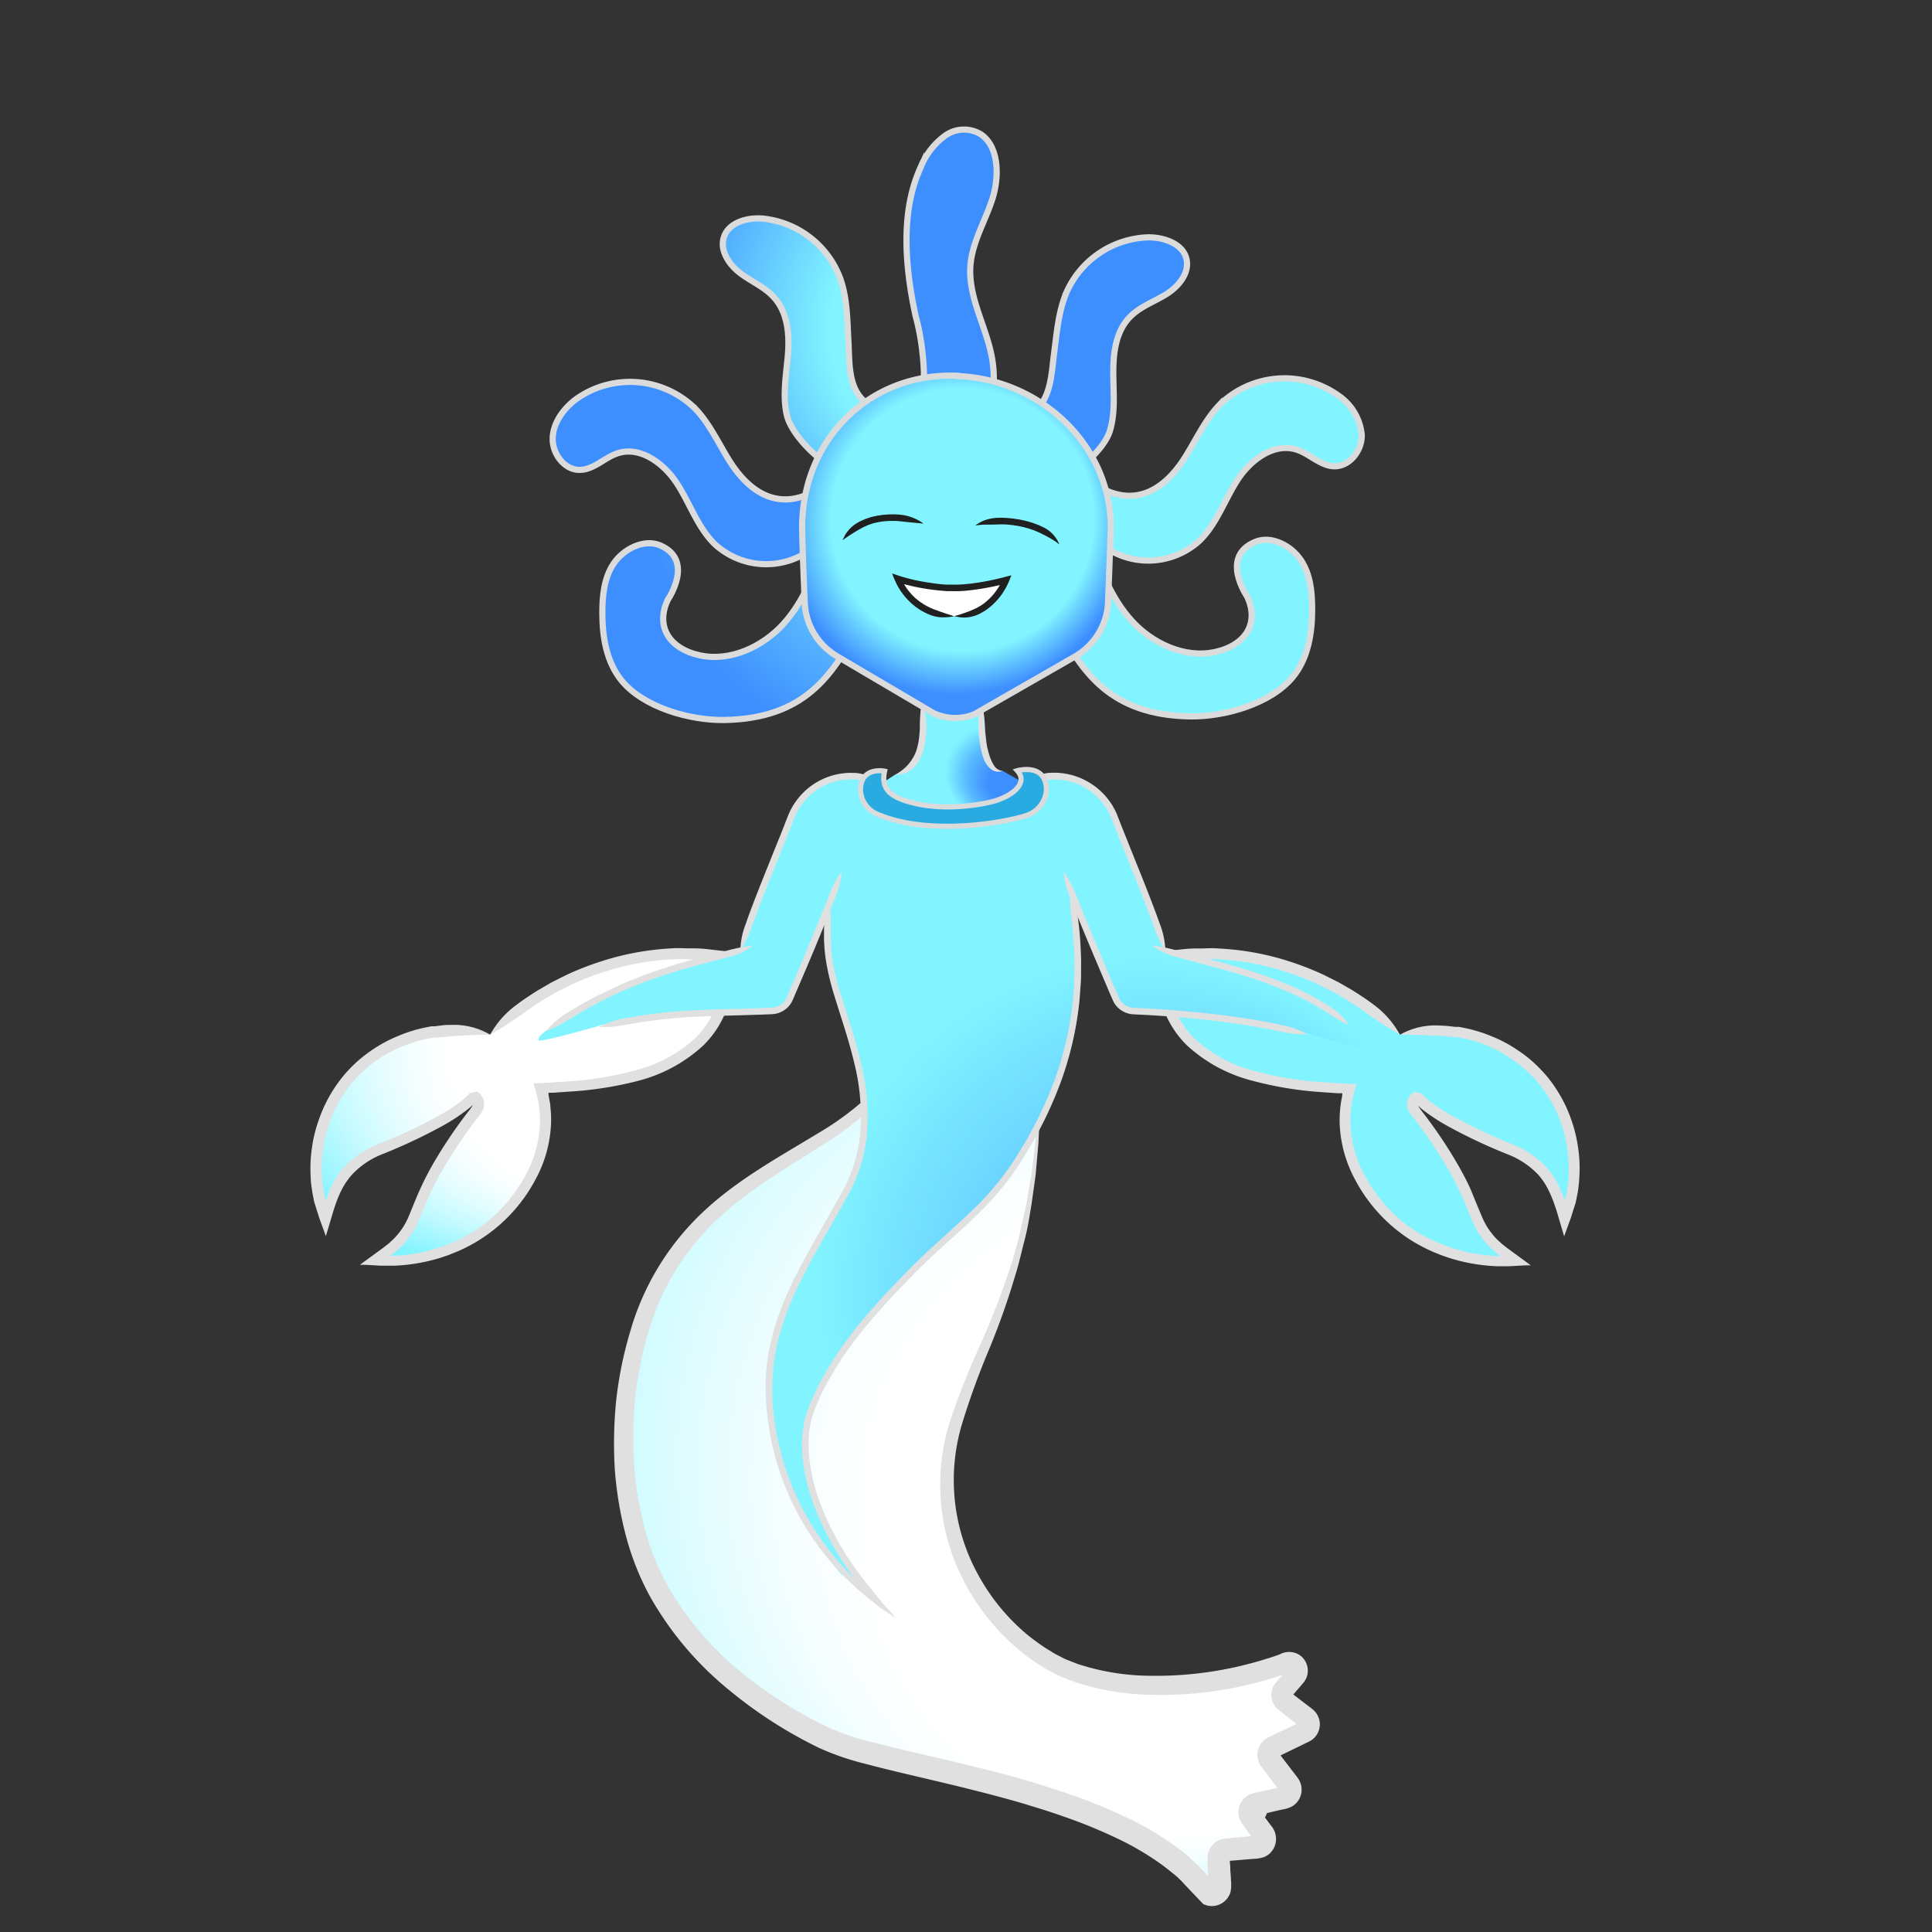 <svg xmlns="http://www.w3.org/2000/svg" xmlns:xlink="http://www.w3.org/1999/xlink" viewBox="0 0 300 300"><rect x="0" y="0" width="300" height="300" fill="#333333" stroke="none"/><defs><style>.cls-1{fill:url(#radial-gradient);}.cls-2{fill:url(#radial-gradient-2);}.cls-3{fill:#e0e0e0;}.cls-12,.cls-13,.cls-14,.cls-15,.cls-16,.cls-17,.cls-18,.cls-4,.cls-8{stroke:#dbdbdb;}.cls-12,.cls-13,.cls-14,.cls-15,.cls-16,.cls-17,.cls-18,.cls-4,.cls-7,.cls-8{stroke-miterlimit:10;}.cls-4{stroke-width:1.5px;fill:url(#radial-gradient-3);}.cls-5{fill:#202020;}.cls-6{fill:#fff;}.cls-7{fill:none;stroke:#000;stroke-width:1.2px;}.cls-8{fill:#29abe2;stroke-width:1.24px;}.cls-9{fill:url(#New_Gradient_Swatch_13);}.cls-10{fill:url(#New_Gradient_Swatch_13-2);}.cls-11{fill:url(#New_Gradient_Swatch_13-3);}.cls-12,.cls-13,.cls-14,.cls-15,.cls-16,.cls-17,.cls-18{stroke-width:0.96px;}.cls-12{fill:url(#radial-gradient-4);}.cls-13{fill:url(#radial-gradient-5);}.cls-14{fill:url(#radial-gradient-6);}.cls-15{fill:url(#radial-gradient-7);}.cls-16{fill:url(#radial-gradient-8);}.cls-17{fill:url(#radial-gradient-9);}.cls-18{fill:url(#radial-gradient-10);}</style><radialGradient id="radial-gradient" cx="99.93" cy="96.17" fx="116.635" fy="107.404" r="30.48" gradientTransform="translate(0 -6.06)" gradientUnits="userSpaceOnUse"><stop offset="0.15" stop-color="#3d8eff"/><stop offset="0.19" stop-color="#459aff"/><stop offset="0.27" stop-color="#59b9ff"/><stop offset="0.36" stop-color="#7bebff"/><stop offset="0.38" stop-color="#81f4ff"/></radialGradient><radialGradient id="radial-gradient-2" cx="104.14" cy="198.06" fx="209.562" fy="269.512" r="131.86" gradientTransform="translate(0 -6.06)" gradientUnits="userSpaceOnUse"><stop offset="0.06" stop-color="#3d8eff"/><stop offset="0.16" stop-color="#459aff"/><stop offset="0.33" stop-color="#59b9ff"/><stop offset="0.56" stop-color="#7bebff"/><stop offset="0.6" stop-color="#81f4ff"/></radialGradient><radialGradient id="radial-gradient-3" cx="101.28" cy="41.79" fx="107.818" r="42.49" gradientTransform="translate(0 -6.06)" gradientUnits="userSpaceOnUse"><stop offset="0.75" stop-color="#81f4ff"/><stop offset="1" stop-color="#3d8eff"/></radialGradient><radialGradient id="New_Gradient_Swatch_13" cx="426.27" cy="-857.57" fx="456.671" fy="-837.974" r="40.94" gradientTransform="matrix(0.99, -0.07, 0.08, 0.99, -325.34, 889.57)" gradientUnits="userSpaceOnUse"><stop offset="0.52" stop-color="#fff"/><stop offset="0.59" stop-color="#f7feff"/><stop offset="0.69" stop-color="#e3fdff"/><stop offset="0.81" stop-color="#c1faff"/><stop offset="0.95" stop-color="#92f5ff"/><stop offset="1" stop-color="#81f4ff"/></radialGradient><radialGradient id="New_Gradient_Swatch_13-2" cx="24265.34" cy="903.2" fx="24295.744" fy="922.801" r="40.94" gradientTransform="matrix(-0.99, -0.07, -0.08, 0.99, 24322.72, 889.57)" xlink:href="#New_Gradient_Swatch_13"/><radialGradient id="New_Gradient_Swatch_13-3" cx="101.62" cy="306.43" fx="168.684" fy="349.655" r="90.31" gradientTransform="translate(0 -253.29) scale(1 1.05)" xlink:href="#New_Gradient_Swatch_13"/><radialGradient id="radial-gradient-4" cx="39.68" cy="81.17" fx="75.214" fy="41.003" r="69.2" gradientTransform="translate(0 -5.98)" gradientUnits="userSpaceOnUse"><stop offset="0.26" stop-color="#81f4ff"/><stop offset="0.57" stop-color="#3d8eff"/></radialGradient><radialGradient id="radial-gradient-5" cx="70.05" cy="71.34" fx="135.992" fy="22.259" r="82.21" gradientTransform="translate(0 -5.98)" gradientUnits="userSpaceOnUse"><stop offset="0.1" stop-color="#81f4ff"/><stop offset="0.38" stop-color="#3d8eff"/></radialGradient><radialGradient id="radial-gradient-6" cx="131.39" cy="96.37" fx="81.907" fy="129.287" r="73.11" gradientTransform="translate(0 -5.98)" gradientUnits="userSpaceOnUse"><stop offset="0.64" stop-color="#81f4ff"/><stop offset="0.94" stop-color="#3d8eff"/></radialGradient><radialGradient id="radial-gradient-7" cx="127.26" cy="46.8" fx="112.507" fy="106.215" r="76.58" gradientTransform="translate(0 -5.98)" gradientUnits="userSpaceOnUse"><stop offset="0.59" stop-color="#81f4ff"/><stop offset="0.82" stop-color="#3d8eff"/></radialGradient><radialGradient id="radial-gradient-8" cx="40.75" cy="31.81" fx="85.852" fy="41.591" r="55.5" gradientTransform="translate(0 -5.98)" gradientUnits="userSpaceOnUse"><stop offset="0.42" stop-color="#81f4ff"/><stop offset="0.69" stop-color="#3d8eff"/></radialGradient><radialGradient id="radial-gradient-9" cx="82.01" cy="59.63" fx="174.786" fy="116.786" r="116.03" gradientTransform="translate(0 -5.98)" gradientUnits="userSpaceOnUse"><stop offset="0.33" stop-color="#81f4ff"/><stop offset="0.46" stop-color="#3d8eff"/></radialGradient><radialGradient id="radial-gradient-10" cx="61.45" cy="53.58" fx="112.955" fy="85.312" r="64.42" gradientTransform="translate(0 -5.98)" gradientUnits="userSpaceOnUse"><stop offset="0.23" stop-color="#81f4ff"/><stop offset="0.45" stop-color="#3d8eff"/></radialGradient><symbol id="Aquatic_hair_4" data-name="Aquatic_hair_4" viewBox="0 0 126.59 92.63"><path class="cls-12" d="M47.93,77.65c-4,7.73-8.48,14.27-20.74,14.5-5.46.1-12.64-2-16-6.11-2.39-2.92-3-6.82-3-10.52,0-2.63.25-5.38,1.73-7.62S14.54,64,17.09,65c5.53,2.29,1.28,8.45,1.28,8.45-2,4.21.26,7.66,5,8.67s9.75-1.38,12.93-4.88,4.85-8,6.35-12.37S45.6,56,48.38,52.22"/><path class="cls-13" d="M53,49.47c-6.44,1.45-10.93,9.27-17.46,8.35-3.24-.45-5.76-3-7.53-5.79s-3.11-5.81-5.35-8.18A14.42,14.42,0,0,0,4.07,42.36C2.14,43.84.54,46,.48,48.43s1.89,5,4.32,4.88c2.13-.08,3.75-1.92,5.78-2.58,3.52-1.14,7.17,1.58,9.19,4.68s3.21,6.8,5.84,9.4a11.79,11.79,0,0,0,15.64.35"/><path class="cls-14" d="M78.66,77.09c4,7.73,8.48,14.28,20.75,14.5,5.46.1,12.63-2,16-6.11,2.39-2.92,3-6.82,3-10.51,0-2.64-.25-5.39-1.73-7.62s-4.56-3.92-7.11-2.86c-5.53,2.29-1.28,8.44-1.28,8.44,2,4.21-.26,7.66-5,8.67s-9.75-1.38-12.92-4.88-4.86-8-6.36-12.37S81,55.45,78.21,51.66"/><path class="cls-15" d="M73.61,48.91c6.44,1.45,10.94,9.27,17.47,8.35,3.23-.45,5.75-3,7.52-5.78s3.11-5.81,5.35-8.19a14.42,14.42,0,0,1,18.57-1.49,8.31,8.31,0,0,1,3.59,6.08c.06,2.43-1.89,4.95-4.32,4.87-2.13-.08-3.75-1.92-5.77-2.57-3.52-1.15-7.18,1.57-9.19,4.68s-3.22,6.79-5.85,9.39a11.79,11.79,0,0,1-15.64.35"/><path class="cls-16" d="M56,48.65c-1.35.11-4.6-3.76-7.14-6s-2.28-6.1-2.46-9.36-.17-6.6-1.26-9.68a14.4,14.4,0,0,0-11.94-9.31c-2.44-.23-5.39.56-6.14,2.89-.67,2.1.84,4.3,2.6,5.62S33.58,25,35,26.71c2,2.33,2.26,5.7,2,8.77s-.84,6.2-.19,9.21,4.6,7,7.68,8.55"/><path class="cls-17" d="M67.59,49.66c1.34.22,4.88-3.39,7.59-5.4s2.74-5.91,3.17-9.15.68-6.57,2-9.55A14.39,14.39,0,0,1,93,17.2c2.44,0,5.33,1,5.89,3.35.51,2.15-1.16,4.22-3,5.4s-4,1.9-5.61,3.46C88,31.58,87.54,34.92,87.53,38s.37,6.24-.51,9.2-5.13,6.59-8.33,7.93"/><path class="cls-18" d="M54.69,46.38c2.29-1.65,3.37-4.9,3.44-8a39.17,39.17,0,0,0-1.33-9.12c-1.63-7.67-2.35-16.15.9-23.12a11.13,11.13,0,0,1,3.8-4.78A5,5,0,0,1,67,1.23c2.8,1.93,2.87,6.58,1.74,10.06S65.59,18,65.34,21.68c-.33,4.86,2.4,9.26,3.31,14A19,19,0,0,1,66.83,48"/></symbol><symbol id="Aquatic_body_4" data-name="Aquatic_body_4" viewBox="0 0 197.1 150.52"><path class="cls-9" d="M27.91,15.24A22.14,22.14,0,0,0,6.17,21.72,21.76,21.76,0,0,0,2.36,43.93C4,38.12,5.61,35.15,11.23,32.86c12.21-5,14.12-8,14.12-8a1.44,1.44,0,0,1,.38,2.13C13.12,43.27,19,44.4,9.93,50.37a25.36,25.36,0,0,0,20.55-7.73c4.91-5.4,7.31-12.09,5.27-19l.36,0C45.2,23.11,66,22.1,64.88,3.16,42.14-.4,27.91,15.24,27.91,15.24Z"/><path class="cls-3" d="M27.91,15.24a11.19,11.19,0,0,0-6.21-1.51c-.34,0-.83,0-1.42.09l-1,.12-.26,0H19l-.21,0-1,.2a22.17,22.17,0,0,0-4.11,1.28,21.6,21.6,0,0,0-3.94,2.09,21,21,0,0,0-6.37,6.58,21.57,21.57,0,0,0-2,4.2A21.34,21.34,0,0,0,.23,32.87a21.42,21.42,0,0,0-.18,4.59c0,.76.15,1.51.25,2.25.06.37.14.74.22,1.11,0,.19.06.33.13.58l.28.9c.2.61.36,1.17.59,1.81L2.21,46l.17.47,0,.11s0,.09,0,0l.08-.26.3-1c.21-.69.41-1.38.62-2.07.15-.53.34-1.13.49-1.56.09-.25.17-.5.27-.74.19-.49.4-1,.61-1.42A11.27,11.27,0,0,1,6.44,37a12.81,12.81,0,0,1,4.73-3.2,84,84,0,0,0,9.59-4.53A29.13,29.13,0,0,0,24.21,27c.46-.34,1.05-.87,1-.79h0s0,0,0,0a.46.46,0,0,1-.05.1l-.09.13s0,0,.05-.08c-.16.23-.38.52-.24.34l-.31.41a74,74,0,0,0-5.72,8.54,44.59,44.59,0,0,0-2,4c-.58,1.3-1.06,2.56-1.54,3.69a10.55,10.55,0,0,1-1.71,2.87,8.52,8.52,0,0,1-1.06,1.1,5.27,5.27,0,0,1-.56.5l-.67.52-2.3,1.68-1.06.78-.26.19c-.08,0,0,0,.06,0h.16l.65,0,2.44.14c.37,0,.79,0,1.19,0h.77a28.06,28.06,0,0,0,6.65-1.06c.68-.18,1.15-.37,1.46-.47l.46-.16,1.2-.48a25.81,25.81,0,0,0,3.27-1.68,24.84,24.84,0,0,0,9-9.63,19.78,19.78,0,0,0,2.37-8.72,17.42,17.42,0,0,0-.11-2.49c0-.42-.11-.83-.18-1.25l-.11-.62,0-.15,0-.15s0,0,0,0l.73,0,2.57-.18A55.37,55.37,0,0,0,50.9,22.41a23.54,23.54,0,0,0,10.16-5.54,15.47,15.47,0,0,0,3.36-5A18.22,18.22,0,0,0,65.72,6c0-.5.07-1,0-1.5l0-.91,0-.72V2.46c0-.09-.07-.06-.12-.07l-.18,0L61.93,2A20.33,20.33,0,0,0,59,1.84c-1,0-1.94-.08-2.91,0A42.54,42.54,0,0,0,44.93,3.93a46.56,46.56,0,0,0-5.1,2L37.45,7.12,35.37,8.33c-1.48.92-2.67,1.74-3.23,2.18a14.28,14.28,0,0,0-4.23,4.73,60.54,60.54,0,0,0,5.23-3.37c.55-.42,1.69-1.2,3.11-2.09l2-1.16,2.3-1.15a44.13,44.13,0,0,1,4.9-1.92,40.43,40.43,0,0,1,10.72-2c.93-.1,1.87,0,2.8,0a22,22,0,0,1,2.81.14l2.26.25h0v.53a12.83,12.83,0,0,1,0,1.39,14.69,14.69,0,0,1-4.16,9.81,21.83,21.83,0,0,1-9.43,5.12A52.9,52.9,0,0,1,40,22.5l-2.54.17-1.77.11-.58,0-.31,0h-.15l0,.13L35,24l.26,1,.11.59a11.2,11.2,0,0,1,.17,1.14,17.09,17.09,0,0,1,.1,2.25,18.12,18.12,0,0,1-2.18,8,24.51,24.51,0,0,1-4.17,5.66A21.93,21.93,0,0,1,25.06,46,27,27,0,0,1,22,47.57L20.87,48l-.43.15c-.29.09-.73.27-1.37.43a25.4,25.4,0,0,1-6.23,1h-.39l.54-.42a6.27,6.27,0,0,0,.62-.55,10.55,10.55,0,0,0,1.22-1.27,12.15,12.15,0,0,0,2-3.27c.51-1.2,1-2.43,1.54-3.69a41.42,41.42,0,0,1,2-3.88,72.35,72.35,0,0,1,5.59-8.35l.3-.4.28-.38-.09.13a3.48,3.48,0,0,0,.21-.31,1.79,1.79,0,0,0,.18-.39,2.12,2.12,0,0,0,.13-.69,2.28,2.28,0,0,0-.59-1.63c-.21-.21-.49-.53-.83-.34l-.82.2a11.48,11.48,0,0,1-1.46,1.33,27.26,27.26,0,0,1-3.26,2.11,81.59,81.59,0,0,1-9.43,4.45A14.34,14.34,0,0,0,5.16,35.9,12.89,12.89,0,0,0,3.3,38.76c-.24.52-.47,1-.66,1.56-.11.26-.2.53-.29.79,0,.08,0,0,0,0h0l0-.14,0-.09-.1-.46-.21-1c-.08-.69-.2-1.38-.22-2.08a19.57,19.57,0,0,1,.16-4.25,20.15,20.15,0,0,1,1-4.17,18.9,18.9,0,0,1,1.84-3.88,18.33,18.33,0,0,1,2.62-3.37A18.45,18.45,0,0,1,10.63,19a20.86,20.86,0,0,1,3.64-1.93,21.81,21.81,0,0,1,3.82-1.18l1-.19.22,0h.06l.24,0,.88-.11c.54,0,1-.07,1.31-.09C24.25,15.34,25.67,15.25,27.91,15.24Z"/><path class="cls-10" d="M169.2,15.24a22.13,22.13,0,0,1,21.73,6.48,21.76,21.76,0,0,1,3.82,22.21c-1.65-5.81-3.25-8.78-8.88-11.07-12.2-5-14.11-8-14.11-8a1.44,1.44,0,0,0-.39,2.13c12.61,16.33,6.69,17.46,15.8,23.43a25.37,25.37,0,0,1-20.55-7.73c-4.91-5.4-7.3-12.09-5.27-19l-.36,0c-9.08-.49-29.88-1.5-28.76-20.44C155-.4,169.2,15.24,169.2,15.24Z"/><path class="cls-3" d="M169.2,15.24c2.23,0,3.65.1,6.14.18.31,0,.77,0,1.31.09l.89.11.23,0h.06s0,0,.22,0l1,.19a21.55,21.55,0,0,1,3.82,1.18A20.17,20.17,0,0,1,186.47,19a18.45,18.45,0,0,1,3.24,2.69,17.91,17.91,0,0,1,2.62,3.37,19.47,19.47,0,0,1,1.85,3.88,21.65,21.65,0,0,1,1.18,8.42c0,.7-.14,1.39-.23,2.08l-.21,1-.09.46,0,.09,0,.14h0s0,0,0,0c-.09-.26-.19-.53-.29-.79-.2-.53-.43-1-.67-1.56a12.22,12.22,0,0,0-1.86-2.86,14.34,14.34,0,0,0-5.33-3.65,82.39,82.39,0,0,1-9.43-4.45,28.09,28.09,0,0,1-3.26-2.11,11.48,11.48,0,0,1-1.46-1.33l-.82-.2c-.34-.19-.61.13-.82.34a2.25,2.25,0,0,0-.6,1.63,2.12,2.12,0,0,0,.13.69,2.43,2.43,0,0,0,.18.39c.14.22.21.3.21.31l-.09-.13.28.38.3.4a71.24,71.24,0,0,1,5.6,8.35c.75,1.32,1.38,2.62,1.95,3.88s1,2.49,1.53,3.69a12.68,12.68,0,0,0,2,3.27,11.38,11.38,0,0,0,1.22,1.27,7.65,7.65,0,0,0,.62.55l.54.42h-.39a25.3,25.3,0,0,1-6.22-1c-.64-.16-1.09-.34-1.38-.43l-.43-.15-1.12-.45A25.44,25.44,0,0,1,172.05,46a21.63,21.63,0,0,1-4.21-3.31A24.53,24.53,0,0,1,163.66,37a18.11,18.11,0,0,1-2.17-8,14.23,14.23,0,0,1,.1-2.25,8.93,8.93,0,0,1,.16-1.14l.11-.59.26-1,.26-1,0-.13h-.16l-.31,0-.57,0-1.78-.11-2.53-.17a52.9,52.9,0,0,1-10.39-1.72,21.72,21.72,0,0,1-9.43-5.12,14.7,14.7,0,0,1-4.17-9.81c0-.46-.06-.92,0-1.39V3.93h0l2.26-.25a21.88,21.88,0,0,1,2.8-.14c.94,0,1.87-.08,2.8,0a40.58,40.58,0,0,1,10.73,2,45.73,45.73,0,0,1,4.9,1.92l2.29,1.15,2,1.16c1.43.89,2.57,1.67,3.12,2.09a59,59,0,0,0,5.23,3.37A14.28,14.28,0,0,0,165,10.51c-.57-.44-1.75-1.26-3.23-2.18l-2.09-1.21-2.38-1.19a46.39,46.39,0,0,0-5.09-2A42.54,42.54,0,0,0,141,1.86c-1-.1-1.94,0-2.91,0a20.41,20.41,0,0,0-2.92.15l-3.47.38-.18,0c-.05,0-.15,0-.13.07V3.54l0,.91c0,.5,0,1,0,1.5a17.71,17.71,0,0,0,1.3,5.89,15.44,15.44,0,0,0,3.35,5,23.58,23.58,0,0,0,10.17,5.54,55.39,55.39,0,0,0,10.72,1.78l2.57.18.73,0c.08,0,0,0,0,0l0,.15,0,.15-.11.62a10.79,10.79,0,0,0-.19,1.25,19,19,0,0,0-.11,2.49,19.79,19.79,0,0,0,2.38,8.72,24.83,24.83,0,0,0,9,9.63,26.5,26.5,0,0,0,3.27,1.68l1.2.48.46.16c.31.1.79.29,1.47.47a27.86,27.86,0,0,0,6.64,1.06H185c.4,0,.82,0,1.19,0l2.45-.14.64,0h.16c.05,0,.15,0,.06,0l-.26-.19-1.06-.78-2.3-1.68-.66-.52a5.27,5.27,0,0,1-.56-.5,8,8,0,0,1-1.07-1.1,11.07,11.07,0,0,1-1.71-2.87c-.48-1.13-1-2.39-1.53-3.69s-1.25-2.66-2-4a72.7,72.7,0,0,0-5.72-8.54c.16.2-.07-.1-.3-.41.14.18-.09-.11-.25-.34,0,.05.08.11.06.08a.43.43,0,0,1-.09-.13.23.23,0,0,1-.05-.1c0-.05,0,0,0,0h0a11.89,11.89,0,0,0,.95.79,30,30,0,0,0,3.45,2.25,84.18,84.18,0,0,0,9.6,4.53,12.89,12.89,0,0,1,4.72,3.2,10.92,10.92,0,0,1,1.61,2.5c.22.46.43.93.61,1.42.1.24.19.49.27.74.16.43.34,1,.5,1.56.2.69.41,1.38.61,2.07l.3,1,.08.26c0,.08,0,0,0,0l0-.11.17-.47.69-1.9c.24-.64.39-1.2.59-1.81l.29-.9c.07-.25.08-.39.13-.58.07-.37.15-.74.22-1.11a20.91,20.91,0,0,0,.24-2.25,21.41,21.41,0,0,0-.17-4.59,22,22,0,0,0-1.1-4.51,20.48,20.48,0,0,0-2-4.2,19.61,19.61,0,0,0-2.85-3.67,19.88,19.88,0,0,0-3.52-2.91,20.92,20.92,0,0,0-3.93-2.09,22.51,22.51,0,0,0-4.12-1.28l-1-.2-.2,0H178l-.26,0-1-.12c-.59-.06-1.08-.07-1.41-.09A11.17,11.17,0,0,0,169.2,15.24Z"/><path class="cls-11" d="M113.25,19c.57,36.74-12.51,46.6-14.26,62.69-1.31,12,5.12,24.57,15.79,30.78,9.26,5.39,25,4.67,36.81.28a1.29,1.29,0,0,1,1.33,2.11l-1.74,2a1.36,1.36,0,0,0,.18,1.93l3.2,2.48a1.33,1.33,0,0,1-.23,2.23l-4.85,2.34a1.34,1.34,0,0,0-.46,2l2.88,3.79a1.33,1.33,0,0,1-.72,2.09l-4.33,1a1.32,1.32,0,0,0-.72,2.07l1.84,2.5a1.32,1.32,0,0,1-.9,2.1l-4.92.41a1.29,1.29,0,0,0-1.15,1.38l.25,4.21a1.24,1.24,0,0,1-2.24.86c-11.49-15.79-48.89-18.92-58.88-23.65-11-5.2-20.89-13.14-26.48-23.71-7.46-14.12-6.49-36,1.87-49.59C67.4,32,92.31,31.74,92.87,12.77L104.76.62Z"/><path class="cls-3" d="M113.25,19c0,2.28-.07,4.2-.14,6.23s-.3,4.16-.55,6.87L112,36.63c0,.25-.06.49-.11.74q-.35,2-.69,4c-.36,1.82-.8,3.64-1.24,5.48s-1,3.69-1.64,5.53A118.65,118.65,0,0,1,104,63.43a119.26,119.26,0,0,0-4.56,11.48,32.36,32.36,0,0,0,1.82,24.77,34.31,34.31,0,0,0,7.44,9.92,29,29,0,0,0,2.35,2,26.25,26.25,0,0,0,2.49,1.72,14,14,0,0,0,1.31.76c.46.23.9.49,1.36.69a29.36,29.36,0,0,0,2.77,1.08,39.88,39.88,0,0,0,11.08,1.89,58.6,58.6,0,0,0,10.24-.55,59.32,59.32,0,0,0,8.95-2c.34-.09.68-.2,1-.32l.5-.16.24-.09h0l-.07.08-.14.16-.6.68-.23.27a3.24,3.24,0,0,0-.27.35,2.6,2.6,0,0,0-.35.78,3,3,0,0,0,.82,3l2.35,1.86c.25.19.46.35.61.48h0l-.17-.14.17.13s0,0,0,0h0l-1.87.89c-1.22.58-1.6.76-.33.16l-2.23,1.07a3,3,0,0,0-1.52,3.5,2.79,2.79,0,0,0,.44.92l.45.61.62.82,1.19,1.58.28.38c0,.06,0,0,0,0h0l-2,.45-1.08.24a4.49,4.49,0,0,0-1.58.54,3.07,3.07,0,0,0-1.11,1.3,2.19,2.19,0,1,0,.25-.44,2.92,2.92,0,0,1,.83-.83,2.83,2.83,0,0,1,.78-.37c.15-.06.34-.08.51-.13l.44-.09-.42.09a5.29,5.29,0,0,0-.54.13,3.6,3.6,0,0,0-.92.46,3.16,3.16,0,0,0-1.09,1.63,3.08,3.08,0,0,0,.09,1.9,3.56,3.56,0,0,0,.48.84l.41.57.9,1.22h0l-.8.07-2.61.21-.63,0a3,3,0,0,0-.62.1,2.68,2.68,0,0,0-.5.18,2.54,2.54,0,0,1,.54-.19,4.85,4.85,0,0,1,.76-.11L143,140l-.85.07a3.24,3.24,0,0,0-1.2.32,3,3,0,0,0-1.5,1.79,3.14,3.14,0,0,0-.14,1.18c0,.26,0,.52,0,.77s0,.77.07,1.14l0,.53v.13h0l-.06-.08-.16-.2c-.32-.33-.63-.67-.94-1-.61-.68-1.29-1.22-1.9-1.8s-1.28-1.05-1.92-1.52a47.08,47.08,0,0,0-7.05-4.24,84.78,84.78,0,0,0-9.74-4c-2.28-.78-3.67-1.2-4.48-1.45l-1-.31s-3.14-1-8.75-2.35c-2.8-.7-6.23-1.5-10.15-2.41-2-.46-4-1-6.21-1.52a38.32,38.32,0,0,1-6.48-2.19,66.67,66.67,0,0,1-13.41-8.43A48.15,48.15,0,0,1,55.57,101,39.35,39.35,0,0,1,52,92.27a54.83,54.83,0,0,1-1.71-9.69,65,65,0,0,1,.06-10.15,58.23,58.23,0,0,1,1.89-10.16A38.58,38.58,0,0,1,62.6,44.48c5-4.92,11.25-8.46,17.24-12.31a45.9,45.9,0,0,0,8.41-6.63,18.45,18.45,0,0,0,4.93-9.37,21.07,21.07,0,0,0,.3-2.61l0-.51h0l.19-.2.86-.91L98,8.34l6.39-6.75.23-.24.06-.06h0a2.8,2.8,0,0,0,.19.4l.27.55,1,2,1.4,2.91c2.39,4.93,3.83,7.68,5.75,11.83-1.91-4.16-3.07-7-5.28-12-.3-.68-.74-1.7-1.3-3l-.91-2.06L105.17.61c-.09-.21-.19-.38-.28-.57s-.06,0-.1,0l-.11.11-.23.23L103.8,1,97.2,7.57l-3.53,3.51-.89.88-.26.25c-.15.15-.32.29-.29.52l-.06.74a19.57,19.57,0,0,1-.34,2.42,17.12,17.12,0,0,1-4.77,8.5,44.94,44.94,0,0,1-8.25,6.17c-6,3.66-12.44,7.13-17.84,12.21A40.92,40.92,0,0,0,49.61,61.5a60.43,60.43,0,0,0-2.14,10.64,66.75,66.75,0,0,0-.2,10.66A57.52,57.52,0,0,0,49,93.1a42.1,42.1,0,0,0,3.78,9.47A51.21,51.21,0,0,0,65,117,69.34,69.34,0,0,0,79,126a40.59,40.59,0,0,0,7.08,2.44c2.23.6,4.34,1.1,6.3,1.57,3.94.93,7.33,1.72,10.1,2.42,5.55,1.38,8.6,2.32,8.6,2.32l1,.31c.79.24,2.15.64,4.36,1.41a80.59,80.59,0,0,1,9.32,3.81,44,44,0,0,1,6.53,3.91c.57.42,1.13.88,1.72,1.35s1.15,1,1.66,1.58l2.36,2.48.39.41.19.21a2.14,2.14,0,0,0,.22.1,3,3,0,0,0,1,.23,3,3,0,0,0,2.05-.68,3,3,0,0,1-1.89.68,2.5,2.5,0,0,1-.62-.07,2.87,2.87,0,0,0,.55.07,3,3,0,0,0,1.55-.4,3,3,0,0,0,1.42-1.85,6.23,6.23,0,0,0,.05-1.81c0-.45-.06-.93-.09-1.43s0-.74-.07-1.13l0-.3v-.12h0l.14,0,.32,0-.46,0h0s0,0,0,0l.23,0,2.6-.22.84-.07a5.18,5.18,0,0,0,1.64-.28,3,3,0,0,0,1.84-2.51,3.11,3.11,0,0,1-.76,1.75c-.28.29-.43.38-.4.37a2.88,2.88,0,0,0,.47-.47,3,3,0,0,0,.67-1.52,3.12,3.12,0,0,0-.7-2.44c-.36-.49-.76-1-1.2-1.62l-.14-.2,0,0h0s0,0,0,0h0l.13,0-.13,0h0s0,0,0,0h0L149,136l1.29-.3.72-.16a4.71,4.71,0,0,0,1.43-.47,3,3,0,0,0,1.47-2.6,3,3,0,0,0-.46-1.61c-.15-.24-.38-.53-.52-.72l-.29-.37-2-2.61h0l1.79-.87.33-.16,1.06-.51.62-.31.48-.23a3.46,3.46,0,0,0,.65-.38,3,3,0,0,0,1.16-2.68,3.1,3.1,0,0,0-.59-1.49,3.06,3.06,0,0,0-.6-.59l-.52-.4.49.37c.18.14.3.26.39.34s.18.21.1.12a3.34,3.34,0,0,0-.64-.58l-.78-.59-1.95-1.5h0l.06-.07.59-.69.94-1.1a2.9,2.9,0,0,0,.63-1.42,3,3,0,0,0-1.11-2.75,3,3,0,0,0-3.22-.2l-1.17.41-1,.31a57.07,57.07,0,0,1-18.17,2.6,36.65,36.65,0,0,1-10.31-1.6c-.87-.24-1.68-.61-2.52-.93-.41-.17-.8-.4-1.2-.6A8.16,8.16,0,0,1,115,111a23.31,23.31,0,0,1-2.32-1.54,26,26,0,0,1-2.19-1.76,32.32,32.32,0,0,1-7.07-9.09,30.41,30.41,0,0,1-2.16-23.18A121.27,121.27,0,0,1,105.43,64a116,116,0,0,0,4-11.32c.6-1.87,1-3.78,1.49-5.64s.77-3.73,1.07-5.57c.19-1.36.38-2.7.56-4q.06-.39.09-.75c.17-2,.32-3.6.4-4.57.15-2.74.19-4.89.23-6.92S113.24,21.28,113.25,19Z"/></symbol><symbol id="Aquatic_Male_1" data-name="Aquatic_Male_1" viewBox="0 0 200.6 301.94"><path class="cls-1" d="M86.59,97.53C91,96.37,94.5,92.68,93,80l7.23-11.83L107.55,80c-.37,8.94.72,17.27,5.1,16.65l13,7.48-24.33,26.1-26.45-25Z"/><path class="cls-2" d="M83.79,299.82C69,284.31,61.37,264.22,66.16,251.69s14.28-23.23,24.12-33.25,18.63-15.58,26-27.12c12.84-20.19,17.5-40,12.91-65.37l.19.1c3.46,8.71,8.62,21,10.75,25.9a5,5,0,0,0,4.34,3c14.88.66,28.29,1.64,41.2,5,0,0,15.21,5.05,15,3.56-.52-3.09-3.91-5.13-3.91-5.13-12.87-11.38-34.42-15-44.4-18.12l-.21-.06c-3.15-10-8.1-21.43-12.31-32.26a15.65,15.65,0,0,0-18.24-9.58c-1.36.33-2.45.57-3,.66,0,0,2.1,10.59-18.32,10.59C77.47,109.58,82.52,99,82.52,99c-.58-.09-1.67-.33-3-.66a15.64,15.64,0,0,0-18.24,9.58c-4.21,10.83-9.17,22.22-12.31,32.26l-.36.1c-9.24,2.84-27.38,5.51-46.71,19.43,0,0-2.14,1.39-1.85,2.3.22.71,16.84-4.11,16.84-4.11,16.85-4,24.84-2.32,39.72-3a5,5,0,0,0,4.34-3c1.84-4.26,6.12-14.4,9.29-22.23l.35-.53c-2,14.74,2.48,21.4,6.37,36.19,3.51,13.34,2.77,24-2.34,33.45C66.23,214.27,56.18,228.36,56,245s6,33.2,17.41,46.48Z"/><path class="cls-3" d="M93,80a38.12,38.12,0,0,0-.45,5.86c0,.4,0,1.06-.15,2.4,0,.2-.06.54-.1.82a4,4,0,0,1-.07.51s-.15.77-.26,1.19a9.48,9.48,0,0,1-1.31,3.07A10.3,10.3,0,0,1,88.83,96a12.9,12.9,0,0,1-2.24,1.58,7.06,7.06,0,0,0,2.87-.6A6,6,0,0,0,92,94.74a10.92,10.92,0,0,0,1.54-3.56c.13-.47.27-1.31.27-1.31a3.6,3.6,0,0,0,.1-.56c0-.3.08-.66.1-.88a24.78,24.78,0,0,0,.15-2.55A15.1,15.1,0,0,0,93,80Z"/><path class="cls-3" d="M107.55,80a16.72,16.72,0,0,0-.8,5.92c0,.42,0,1.1.19,2.52,0,.19.07.63.07.63s0,.37.07.57a19.81,19.81,0,0,0,.82,3.68,6,6,0,0,0,1.82,2.84,2.85,2.85,0,0,0,2.93.5,2.74,2.74,0,0,1-2.1-1.32,10.34,10.34,0,0,1-1.14-2.52,19.44,19.44,0,0,1-.75-3.4c0-.2-.07-.55-.07-.55s0-.42-.06-.59c-.14-1.37-.17-2-.19-2.44A31.21,31.21,0,0,0,107.55,80Z"/><path class="cls-3" d="M52.06,139a49.33,49.33,0,0,0-5.77,1.12l-2.39.64c-2.75.71-7.43,1.89-11.35,3.11-2,.63-3.75,1.19-5,1.67l-2.09.75-1.74.68c-1.09.42-2.59,1-4.25,1.78s-3.47,1.63-5.23,2.49-3.38,1.83-4.76,2.61l-3.12,1.92a19.44,19.44,0,0,0-4.45,3.95,24.56,24.56,0,0,0,5.31-2.61l3.07-1.88c1.35-.76,3-1.67,4.69-2.56s3.49-1.76,5.14-2.46,3.11-1.34,4.18-1.75l1.72-.68,2.06-.74c1.26-.47,3-1,5-1.64,3.88-1.21,8.52-2.38,11.28-3.09l2.42-.65A14,14,0,0,0,52.06,139Z"/><path class="cls-3" d="M73.58,121.12a23.05,23.05,0,0,0-2.83,5.2l-1.94,4.84c-1.49,3.67-3.29,8-5,12.11-.88,2.06-1.73,4.07-2.53,5.93l-1.13,2.62a4.12,4.12,0,0,1-1.4,1.59,4.32,4.32,0,0,1-1.67.65c-.49.07-1.1.07-1.54.09l-1.4.06-5.18.16c-3.15.08-7.43.16-11.93.41a125.22,125.22,0,0,0-13.09,1.39c-1.6.26-2.91.5-3.57.63a18.9,18.9,0,0,0-5.59,2,24.94,24.94,0,0,0,5.89-.45l3.53-.61a124.1,124.1,0,0,1,12.92-1.37c4.45-.25,8.72-.33,11.88-.42l5.2-.16,1.41-.06a16.2,16.2,0,0,0,1.73-.11,5.72,5.72,0,0,0,4.24-3.1c.41-.91.76-1.75,1.17-2.7l2.54-5.93c1.75-4.13,3.55-8.45,5-12.13l1.94-4.87A20,20,0,0,0,73.58,121.12Z"/><g id="Aquatic_Male_Head_1-2" data-name="Aquatic_Male_Head_1"><path class="cls-4" d="M101.71.79C80.8-.1,64.52,15.67,64,36.6c-.06,2.16.31,11.83.62,19.17a15.93,15.93,0,0,0,7.83,13.07l23.3,13.74a12.31,12.31,0,0,0,10.08.31l24.39-14a16,16,0,0,0,8-13.22l.67-18c0-20.08-17.09-36-37.16-36.81Z"/></g><path class="cls-5" d="M73.79,40.7,75,39.84c.37-.26.76-.47,1.12-.72.74-.47,1.51-.94,2.52-1.48a5.58,5.58,0,0,1,.75-.35L80,37l.83-.28a7.58,7.58,0,0,1,1.06-.28l.68-.16.61-.08a10.07,10.07,0,0,1,1-.12,19.49,19.49,0,0,1,3.48,0c2.34.28,3.68.36,5.78.58a11.34,11.34,0,0,0-5.62-2.16A20,20,0,0,0,84,34.51c-.32,0-.77.08-1.14.13l-.66.1-.76.17a7.56,7.56,0,0,0-1.18.32l-.92.31-.67.29c-.38.18-.65.28-.84.4a8.63,8.63,0,0,0-2.55,2,10.12,10.12,0,0,0-.84,1.14C74.25,39.8,74,40.24,73.79,40.7Z"/><path class="cls-5" d="M106,37.13a16.41,16.41,0,0,1,2.77-.22c.88,0,1.8,0,3-.06a8.23,8.23,0,0,1,.84,0c.38,0,.89,0,1.56.09a12.7,12.7,0,0,1,1.3.15l.83.12.7.15a12,12,0,0,1,1.21.29,18.07,18.07,0,0,1,3.27,1.17c.54.23,1,.51,1.42.7s.8.45,1.2.64l1.12.68c.38.25.74.54,1.17.86a7.88,7.88,0,0,0-4.22-4.31,19.85,19.85,0,0,0-3.55-1.29c-.36-.11-.87-.22-1.29-.31l-.75-.15-.88-.13a12.12,12.12,0,0,0-1.39-.16c-.72-.08-1.25-.09-1.66-.1a9,9,0,0,0-.91,0,10.57,10.57,0,0,0-3.16.5A8.28,8.28,0,0,0,106,37.13Z"/><path class="cls-6" d="M100.86,59.12c9.21.16,12.56-8.69,12.56-8.69S105.66,52.55,100,52.3a48.64,48.64,0,0,1-12.82-2.23A14.85,14.85,0,0,0,100.86,59.12Z"/><path class="cls-5" d="M100.86,59.12c.51.1,1,.2,1.47.27a8.31,8.31,0,0,0,4.57-.78,7.23,7.23,0,0,0,.82-.44,10.88,10.88,0,0,0,1.43-.94A15.71,15.71,0,0,0,112.3,54c.24-.31.45-.65.66-1a4.71,4.71,0,0,0,.29-.48l.2-.34.23-.46.42-.87c.11-.27.22-.53.32-.79l.3-.74,0-.09-.09,0-.21.06-.41.1-1.43.38-1.21.29-1.33.3c-.88.18-1.72.34-2.53.48-1.61.27-3.05.45-4.26.54s-2.18.11-2.84.09-1,0-1,0-1.47,0-3.88-.38c-1.21-.16-2.64-.4-4.23-.74l-1.21-.29-.63-.16-.36-.1-.65-.19c-.45-.13-.89-.26-1.37-.43l-.71-.25L86,48.81s-.15-.06-.16,0l.06.14a25.05,25.05,0,0,0,1,2.33,12.92,12.92,0,0,0,1.19,2,16.9,16.9,0,0,0,1.16,1.46c.39.46.83.84,1.2,1.22l1.07.89,1.11.76c.35.21.66.37.94.52a11.26,11.26,0,0,0,1.28.6,7.75,7.75,0,0,0,1.68.51A6.46,6.46,0,0,0,98,59.4a11.54,11.54,0,0,0,2.87-.28c-1-.34-1.83-.54-2.66-.87a12.56,12.56,0,0,1-1.29-.46c-.45-.17-1-.31-1.47-.56a11.19,11.19,0,0,1-1.14-.54c-.25-.14-.53-.28-.84-.47l-1-.68-1-.8c-.33-.34-.73-.67-1.08-1.1a15.43,15.43,0,0,1-1.05-1.31c-.15-.24-.31-.47-.46-.7l-.11-.18,0-.09h0l.29.08.65.16,1.26.3c1.63.36,3.11.6,4.35.76,2.49.33,4,.39,4,.39s.38,0,1.09,0a27.94,27.94,0,0,0,3-.08c1.26-.11,2.76-.29,4.41-.57.82-.14,1.69-.3,2.59-.49l1.36-.3.18,0h0s0,0,0,0h0l-.07.12c-.09.14-.17.3-.27.44s-.38.59-.6.88a14.43,14.43,0,0,1-2.81,2.9,9.3,9.3,0,0,1-1.27.84c-.32.17-.53.32-.71.39-1,.48-1.87.82-2.69,1.11-.42.12-.82.31-1.25.43Z"/><path class="cls-3" d="M82.52,99c-1-.47-1.75-.84-2.59-1.16a10.83,10.83,0,0,0-3.13-.7c-.22,0-.51,0-.92,0a11.16,11.16,0,0,0-1.7.08,16.39,16.39,0,0,0-11.82,7c-.17.25-.35.5-.51.75l-.44.78a16.13,16.13,0,0,0-.73,1.52c-.42,1-.72,1.82-1,2.55l-.93,2.34s-1.21,3-2.76,6.86-3.42,8.54-4.67,11.93c-.66,1.76-1,2.86-1.24,3.43A19.08,19.08,0,0,0,49,140.17a24.7,24.7,0,0,0,2.62-5.3c.2-.57.6-1.65,1.24-3.4,1.25-3.36,3.11-8,4.66-11.89l2.75-6.87.93-2.35c.29-.71.62-1.61,1-2.51a10.82,10.82,0,0,1,.66-1.38l.39-.7.46-.68a14.8,14.8,0,0,1,10.68-6.31,9.88,9.88,0,0,1,1.52-.07c.38,0,.64,0,.83,0l3,.24A26.77,26.77,0,0,0,82.52,99Z"/><path class="cls-3" d="M149,139a14.21,14.21,0,0,0,5.33,2.67c.4.13,1,.29,2.41.67,2.56.69,6.86,1.79,10.49,2.82s6.57,2,6.57,2l1.62.56c1,.34,2.4.87,3.94,1.48.78.28,1.58.63,2.39,1s1.65.71,2.44,1.1c1.59.8,3.15,1.54,4.37,2.3.79.46,1.45.82,1.95,1.14l1.09.73a37.32,37.32,0,0,0,5.12,2.88,15.14,15.14,0,0,0-4.24-4.2l-1.12-.77c-.52-.32-1.19-.69-2-1.17-1.26-.78-2.85-1.54-4.48-2.36-.81-.4-1.67-.74-2.49-1.11s-1.65-.73-2.44-1c-1.57-.62-3-1.15-4-1.49l-1.64-.57s-3-1-6.64-2-8-2.16-10.52-2.84l-2.39-.65A43.92,43.92,0,0,0,149,139Z"/><path class="cls-3" d="M127.44,121.12a20,20,0,0,0,1.36,5.78c.35.9,1.07,2.7,1.94,4.88,1.51,3.72,3.32,8.07,5.09,12.23.88,2.08,1.75,4.11,2.55,6l.59,1.38c.21.45.36.85.62,1.36a5.67,5.67,0,0,0,2.06,2.14,5.87,5.87,0,0,0,2.35.8c.74.06,1.22.07,1.69.1l1.42.06s2,.11,5.21.33,7.44.59,11.9,1.13,9.15,1.26,13,2c1.58.31,2.87.58,3.51.72a25.33,25.33,0,0,0,5.88.58,18.82,18.82,0,0,0-5.54-2.14c-.65-.14-2-.42-3.55-.73-3.86-.76-8.61-1.49-13.08-2s-8.81-.91-12-1.14-5.23-.32-5.23-.32l-1.43-.08c-.43,0-1.07,0-1.59-.08a4.32,4.32,0,0,1-1.71-.59A4,4,0,0,1,141,152c-.16-.3-.36-.79-.55-1.23l-.59-1.37c-.8-1.87-1.66-3.9-2.55-6-1.76-4.16-3.57-8.51-5.07-12.21-.88-2.18-1.59-4-1.95-4.86A23.07,23.07,0,0,0,127.44,121.12Z"/><path class="cls-3" d="M118.5,99a27,27,0,0,0,2.86,0l3-.24c.2,0,.46,0,.83,0a10,10,0,0,1,1.53.07,14.75,14.75,0,0,1,10.67,6.31c.16.23.31.46.47.68l.39.7a14.42,14.42,0,0,1,.66,1.38c.39.9.71,1.8,1,2.51l.94,2.35,2.75,6.87c1.55,3.84,3.41,8.53,4.65,11.89l1.25,3.4a24.25,24.25,0,0,0,2.62,5.3,19.39,19.39,0,0,0-1.12-5.83c-.21-.58-.59-1.67-1.25-3.43-1.25-3.39-3.12-8.08-4.67-11.93l-2.75-6.86-.93-2.34c-.3-.73-.6-1.57-1-2.55a12.35,12.35,0,0,0-.73-1.52l-.43-.78-.51-.75A16.45,16.45,0,0,0,133,99.11a16.25,16.25,0,0,0-6.19-1.92,11,11,0,0,0-1.69-.08c-.42,0-.71,0-.92,0a10.9,10.9,0,0,0-3.14.7C120.25,98.15,119.46,98.52,118.5,99Z"/><path class="cls-7" d="M73.35,120.89"/><path class="cls-7" d="M153.41,71.84"/><path class="cls-3" d="M70.57,129.19a26.14,26.14,0,0,0-.9,2.72A16.48,16.48,0,0,0,69.3,135c0,.32,0,.81,0,1.41,0,.3,0,.62,0,1,0,.61.06,1.24.09,1.87s.12,1.3.18,1.95.19,1.31.29,2a62.43,62.43,0,0,0,1.94,7.94c1.62,5.31,3.51,10.73,4.86,16.46A52.24,52.24,0,0,1,78,185.41a36.4,36.4,0,0,1-2.19,8.85,38.65,38.65,0,0,1-1.93,4.19l-2.28,4.11c-3.08,5.49-6.32,10.93-9.14,16.56a70.25,70.25,0,0,0-6.4,17.53,47.28,47.28,0,0,0-.93,9,66.21,66.21,0,0,0,11.77,37.72,70.15,70.15,0,0,0,15.4,15.78c2.91,1.87,2.54,1,2.54,1-.41-.45-3.31-4-3.8-4.66l-1.8-2.19c-1.07-1.43-1.89-2.5-2.48-3.33l-1.22-1.81L75,287.4a4.31,4.31,0,0,1-.29-.45c-.19-.3-.46-.76-.82-1.35-.75-1.18-1.74-3-2.93-5.28a62.32,62.32,0,0,1-3.52-8.74,39.83,39.83,0,0,1-1.9-12.07c0-.56.07-1.12.11-1.69a12.27,12.27,0,0,1,.2-1.71c.11-.57.21-1.15.32-1.73s.34-1.13.52-1.71a48.51,48.51,0,0,1,3.08-7,83.86,83.86,0,0,1,9.39-13.86c3.7-4.55,7.92-9,12.34-13.49s9.35-8.61,14.12-13.15a82.29,82.29,0,0,0,6.81-7.26,64,64,0,0,0,5.72-8.2,97.65,97.65,0,0,0,8.7-17.83,81.93,81.93,0,0,0,4.36-18.8c.17-1.56.24-3.12.37-4.67s.07-3.08.1-4.6-.06-3-.13-4.53-.19-2.71-.29-4c-.19-1.62-.35-3-.42-3.61a19,19,0,0,0-1.68-5.71,25.1,25.1,0,0,0,.1,5.91c.07.66.22,2,.4,3.56.1,1.31.2,2.64.29,4s.09,2.95.13,4.44-.07,3-.1,4.52-.2,3-.37,4.58a80,80,0,0,1-4.27,18.43,95.62,95.62,0,0,1-8.55,17.53A68,68,0,0,1,104.51,204c-4.7,4.48-9.68,8.66-14.14,13.18s-8.69,9-12.45,13.61A85.07,85.07,0,0,0,68.36,245a51.11,51.11,0,0,0-3.18,7.21c-.19.62-.39,1.23-.56,1.84s-.23,1.25-.34,1.86a11.44,11.44,0,0,0-.22,1.82l-.12,1.8a42.17,42.17,0,0,0,2,12.57,62.51,62.51,0,0,0,3.63,9c1.21,2.38,2.23,4.2,3,5.4l.83,1.39c.19.31.3.46.3.46l.57.84L75.48,291c.6.84,1.44,1.94,2.53,3.4l1.84,2.23c.49.63,1.14,1.33,1.88,2.14.37.4,4.65,3.22,4.65,3.22.47,0-3-3.47-3.24-3.68a71,71,0,0,1-14.91-15.75,65.14,65.14,0,0,1-10.92-28.25A52.27,52.27,0,0,1,57.65,237a68.51,68.51,0,0,1,6.27-17.12c2.77-5.56,6-11,9.09-16.49l2.3-4.14a39.19,39.19,0,0,0,2-4.37,37.76,37.76,0,0,0,2.3-9.25,54,54,0,0,0-1.4-18.36c-1.38-5.83-3.29-11.3-4.89-16.55a62.2,62.2,0,0,1-1.89-7.74c-.09-.64-.19-1.27-.28-1.9L71,139.16c0-.61,0-1.21-.08-1.79,0-.34,0-.66,0-1,0-.57,0-1,0-1.35,0-1.2,0-2.15,0-3.06S70.71,130.24,70.57,129.19Z"/><path class="cls-8" d="M82.08,107.09a6.55,6.55,0,0,1-3.92-5.77c0-5.81,5.85-4.6,5.85-4.6-.81,3.75.76,5.77,5,7.17,8.72,2.88,19,.9,21.91,0,4.27-1.32,7.94-4.33,5.28-7.29,0,0,7.06-2,7.06,4.72a7,7,0,0,1-3.92,5.77C116.87,108.45,95.76,113.1,82.08,107.09Z"/></symbol></defs><g id="SEA_1"><use width="126.59" height="92.63" transform="translate(85.34 19.65)" xlink:href="#Aquatic_hair_4"/><use width="197.1" height="150.52" transform="translate(48.2 145.42)" xlink:href="#Aquatic_body_4"/><use width="200.6" height="301.95" transform="translate(83.6 57.84) scale(0.64)" xlink:href="#Aquatic_Male_1"/></g></svg>